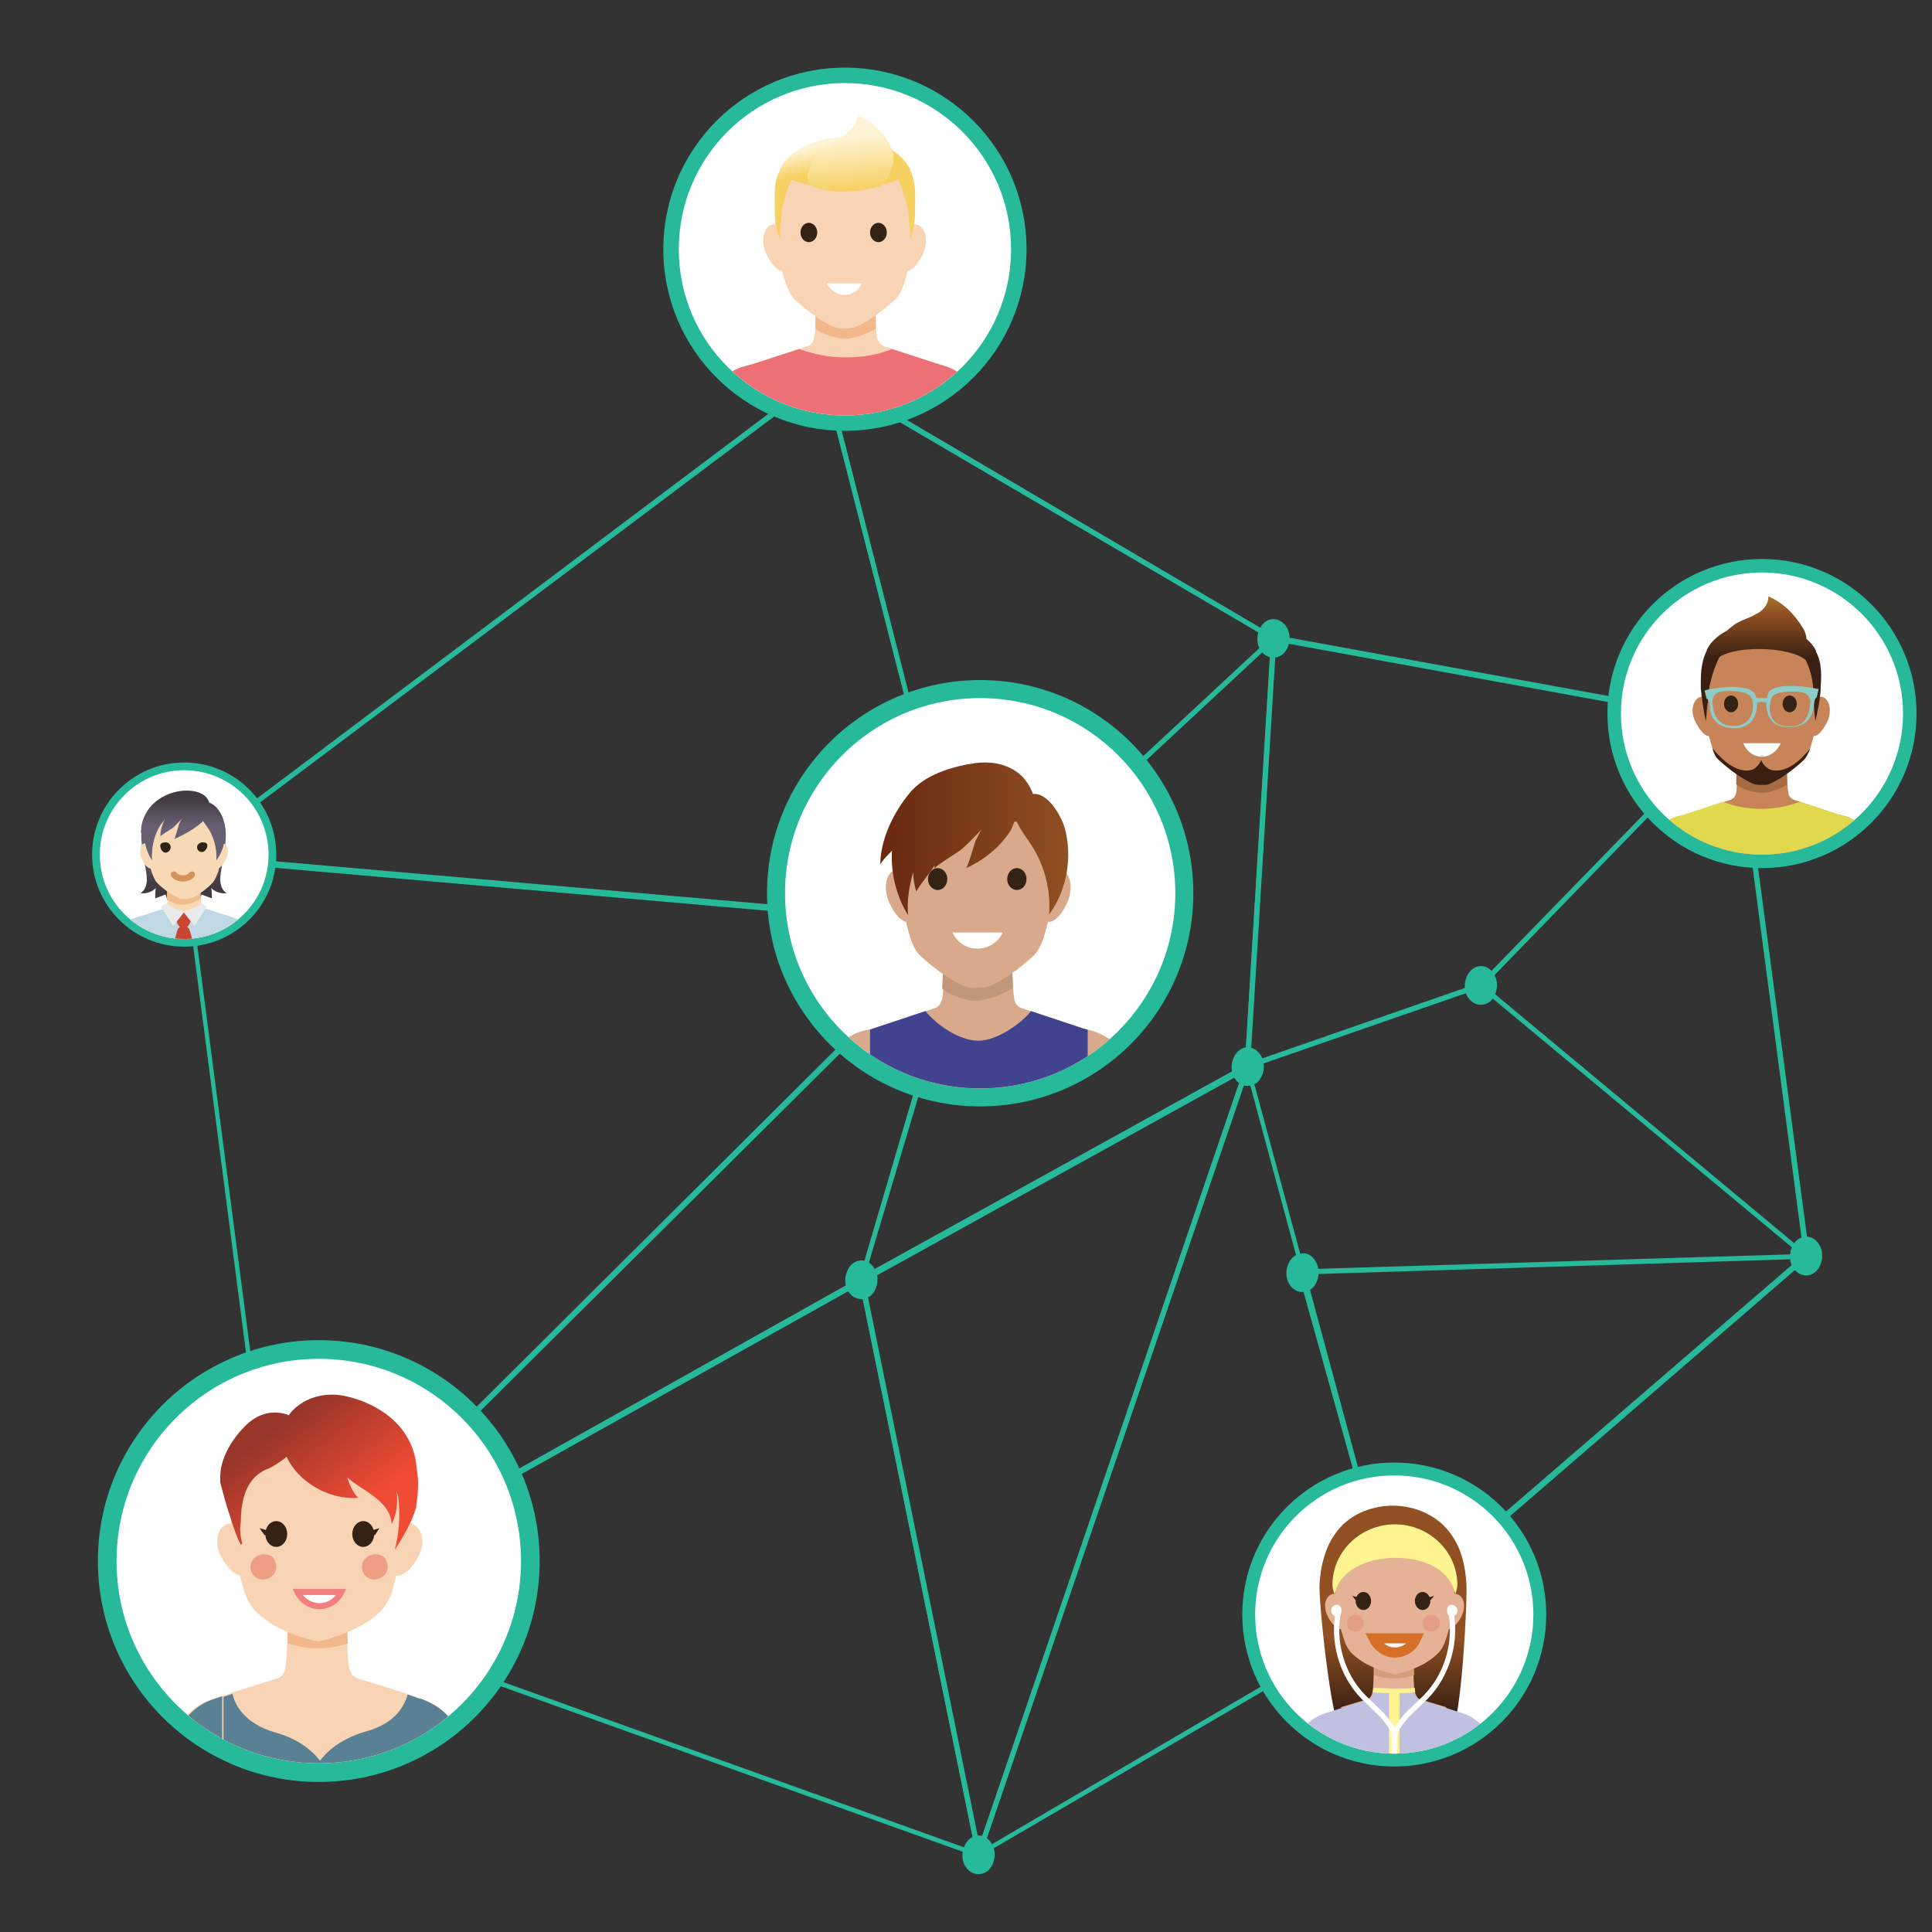 <?xml version="1.0" encoding="utf-8"?>
<!-- Generator: Adobe Illustrator 19.0.0, SVG Export Plug-In . SVG Version: 6.00 Build 0)  -->
<svg version="1.1" id="Layer_1" xmlns="http://www.w3.org/2000/svg" xmlns:xlink="http://www.w3.org/1999/xlink" x="0px" y="0px"
	 viewBox="-155 227 300 300" style="enable-background:new -155 227 300 300;" xml:space="preserve">
<rect x="-155" y="227" width="300" height="300" fill="#333333" stroke="none"/>
<style type="text/css">
	.st0{fill:#26B99A;}
	.st1{fill:#FFFFFF;}
	.st2{clip-path:url(#SVGID_2_);}
	.st3{fill:url(#XMLID_2_);}
	.st4{fill:url(#XMLID_3_);}
	.st5{fill:#F7D9B5;}
	.st6{fill:#EFBC8B;}
	.st7{fill:#342214;}
	.st8{fill:#BFD8E3;}
	.st9{fill:#C94431;}
	.st10{fill:#EAEAEA;}
	.st11{fill:none;stroke:#D5925E;stroke-width:0.966;stroke-linecap:round;stroke-linejoin:round;stroke-miterlimit:10;}
	.st12{fill:url(#XMLID_4_);}
	.st13{fill:url(#XMLID_5_);}
	.st14{clip-path:url(#SVGID_4_);}
	.st15{fill:#F8D4B4;}
	.st16{fill:#598193;}
	.st17{fill:#F04B34;}
	.st18{fill:#F2B78B;}
	.st19{fill:#ED9E85;}
	.st20{fill:#FFFFFF;stroke:#F37F81;stroke-width:0.942;stroke-miterlimit:10;}
	.st21{fill:url(#XMLID_6_);}
	.st22{clip-path:url(#SVGID_6_);}
	.st23{fill:#ED7076;}
	.st24{fill:url(#XMLID_7_);}
	.st25{fill:url(#XMLID_8_);}
	.st26{clip-path:url(#SVGID_8_);}
	.st27{fill:#C68458;}
	.st28{fill:#E0D94D;}
	.st29{fill:#A56B42;}
	.st30{fill:#392012;}
	.st31{fill:url(#XMLID_9_);}
	.st32{fill:#8ECDC7;}
	.st33{clip-path:url(#SVGID_10_);}
	.st34{fill:#D8AA8B;}
	.st35{fill:#C0977A;}
	.st36{fill:#42438F;}
	.st37{fill:url(#XMLID_10_);}
	.st38{clip-path:url(#SVGID_12_);}
	.st39{fill:url(#XMLID_11_);}
	.st40{fill:#E5B295;}
	.st41{fill:#D39E7A;}
	.st42{fill:#FFFFFF;stroke:#D67029;stroke-width:1.573;stroke-miterlimit:10;}
	.st43{fill:#E39F84;}
	.st44{fill:#FEF490;}
	.st45{fill:#C0C1E1;}
	.st46{fill:none;stroke:#FEF490;stroke-width:1.632;stroke-miterlimit:10;}
	.st47{fill:none;stroke:#FFFFFF;stroke-width:0.816;stroke-miterlimit:10;}
</style>
<g>
	<g>
		<g>
			<g id="share">
				<g id="linhas">
					<path id="XMLID_113_" class="st0" d="M-5.1,371.1L-5.1,371.1c-0.2-0.1-0.3-0.2-0.3-0.3l-21.9-85.4c-0.1-0.2,0-0.3,0.1-0.5
						c0.1-0.1,0.2-0.2,0.4-0.1l69.6,40.9c0.1,0.1,0.2,0.2,0.2,0.3c0,0.2,0,0.3-0.2,0.4L-5,370.8C-4.9,371-5,371.1-5.1,371.1z
						 M-26.3,286.1l21.4,83.8l47-43.7L-26.3,286.1z"/>
					<path id="XMLID_112_" class="st0" d="M-21.3,426.2c-0.1,0-0.2,0-0.2-0.1c-0.1-0.1-0.2-0.3-0.1-0.5l16.2-55.1
						c0-0.1,0.1-0.2,0.2-0.2l47.8-44.4c0.1-0.1,0.2-0.2,0.4-0.1c0.2,0.1,0.2,0.2,0.2,0.4l-4.1,66.5c0,0.2-0.1,0.3-0.2,0.4l-60,33.2
						C-21.2,426.2-21.2,426.2-21.3,426.2z M-4.7,370.8l-16,54.1l59-32.6l4-65.2L-4.7,370.8z"/>
					<path id="XMLID_111_" class="st0" d="M-5.1,371.1L-5.1,371.1l-121.5-10.6c-0.2,0-0.3-0.2-0.3-0.3c0-0.2,0-0.4,0.2-0.5
						l99.6-74.9c0.1-0.1,0.2-0.1,0.3-0.1c0.1,0.1,0.2,0.2,0.2,0.3l21.8,85.4c0,0.2,0,0.3-0.1,0.4C-4.9,371-5,371.1-5.1,371.1z
						 M-125.4,359.7l119.8,10.4l-21.5-84.2L-125.4,359.7z"/>
					<path id="XMLID_110_" class="st0" d="M-111.3,476.6c-0.2,0-0.2-0.1-0.3-0.2c-0.1-0.2-0.1-0.4,0.1-0.5L-5.2,370.3
						c0.2-0.2,0.3-0.2,0.5,0c0.2,0.1,0.2,0.3,0.2,0.5l-16.4,55c0,0.1-0.1,0.2-0.2,0.2L-111.3,476.6
						C-111.3,476.6-111.3,476.6-111.3,476.6z M-5.8,371.9l-103.1,102.5l87.4-49L-5.8,371.9z"/>
					<path id="XMLID_109_" class="st0" d="M-111.3,476.6c-0.1,0-0.1,0-0.2,0c-0.2-0.1-0.2-0.2-0.2-0.3l-15.1-116.2
						c0-0.2,0-0.2,0.1-0.4c0.1-0.1,0.2-0.2,0.3-0.2L-5,370.1c0.2,0,0.2,0.2,0.3,0.3c0.1,0.2,0,0.3-0.1,0.5l-106.3,105.7
						C-111.2,476.6-111.3,476.6-111.3,476.6z M-126.1,360.5l15,114.9l105-104.5L-126.1,360.5z"/>
					<path id="XMLID_108_" class="st0" d="M-3.1,515.4L-3.1,515.4c-0.2,0-0.3-0.2-0.3-0.3l-18.2-89.3c-0.1-0.2,0.1-0.4,0.2-0.5
						l60-33.2c0.2-0.1,0.3-0.1,0.4,0.1s0.2,0.3,0.1,0.5L-2.7,515.2C-2.8,515.4-2.9,515.4-3.1,515.4z M-20.9,426L-3,513.6l41-120.2
						L-20.9,426z"/>
					<path id="XMLID_107_" class="st0" d="M-3.1,515.4L-3.1,515.4l-108.3-38.8c-0.2-0.1-0.2-0.2-0.2-0.4c0-0.2,0.1-0.3,0.2-0.4
						l90.1-50.5c0.1-0.1,0.2-0.1,0.3,0c0.1,0.1,0.2,0.2,0.2,0.3l18.2,89.3c0,0.2,0,0.3-0.1,0.4C-2.9,515.4-3,515.4-3.1,515.4z
						 M-110.3,476.2l106.8,38.3l-18-88L-110.3,476.2z"/>
					<path id="XMLID_106_" class="st0" d="M-3.1,515.4c-0.1,0-0.2-0.1-0.2-0.1c-0.1-0.2-0.2-0.3-0.1-0.5l41.8-122.4
						c0.1-0.2,0.2-0.2,0.3-0.2c0.2,0,0.3,0.2,0.3,0.3l22.9,84.6c0.1,0.2,0,0.4-0.2,0.5L-3.1,515.4C-3,515.4-3,515.4-3.1,515.4z
						 M38.7,393.9L-2.4,514.2L61.1,477L38.7,393.9z"/>
					<path id="XMLID_105_" class="st0" d="M38.7,393c-0.1,0-0.2,0-0.2-0.1c-0.1-0.1-0.2-0.2-0.2-0.4l4.1-66.5c0-0.2,0.1-0.2,0.2-0.3
						c0.1-0.1,0.2-0.1,0.3-0.1l71.7,13.1c0.2,0,0.2,0.2,0.3,0.3s0,0.3-0.1,0.5l-39.6,40.8c-0.1,0.1-0.1,0.1-0.2,0.1L38.7,393
						L38.7,393z M43.1,326.6l-4,65.4l35.7-12.4l39-40.1L43.1,326.6z"/>
					<path id="XMLID_115_" class="st0" d="M61.6,477.6L61.6,477.6c-0.2-0.1-0.3-0.2-0.3-0.2l-14.7-52.7c0-0.2,0-0.2,0.1-0.4
						c0.1-0.1,0.2-0.2,0.3-0.2l78.6-2.4l0,0c0.2,0,0.3,0.1,0.3,0.3c0.1,0.2,0,0.4-0.2,0.5l-63.9,55.2
						C61.7,477.6,61.7,477.6,61.6,477.6z M47.3,424.9l14.4,51.6l62.6-54L47.3,424.9z"/>
					<path id="XMLID_116_" class="st0" d="M125.5,422.5c-0.1,0-0.2,0-0.2-0.1l-50.5-42c-0.1-0.1-0.2-0.2-0.2-0.3
						c0-0.2,0.1-0.2,0.2-0.3l39.6-40.8c0.1-0.1,0.2-0.2,0.4-0.1c0.2,0.1,0.2,0.2,0.2,0.3l11,82.9c0,0.2-0.1,0.3-0.2,0.4
						C125.5,422.4,125.5,422.5,125.5,422.5z M75.5,380l49.5,41.2l-10.7-81.1L75.5,380z"/>
					<path id="XMLID_103_" class="st0" d="M-3,368.9c0.8,1.3,0.5,3.2-0.6,4.2c-1.2,0.9-2.7,0.6-3.5-0.7s-0.5-3.2,0.6-4.2
						C-5.4,367.2-3.8,367.5-3,368.9z"/>
					<path id="XMLID_102_" class="st0" d="M44.8,324.4c0.8,1.3,0.5,3.2-0.6,4.2c-1.2,0.9-2.7,0.6-3.5-0.7s-0.5-3.2,0.6-4.2
						S44,323.1,44.8,324.4z"/>
					<path id="XMLID_101_" class="st0" d="M40.8,390.9c0.8,1.3,0.5,3.2-0.6,4.2c-1.2,0.9-2.7,0.6-3.5-0.7s-0.5-3.2,0.6-4.2
						S39.9,389.5,40.8,390.9z"/>
					<path id="XMLID_100_" class="st0" d="M77,378.3c0.8,1.3,0.5,3.2-0.6,4.2c-1.2,0.9-2.7,0.6-3.5-0.7s-0.5-3.2,0.6-4.2
						C74.6,376.6,76.2,376.9,77,378.3z"/>
					<path id="XMLID_99_" class="st0" d="M116.6,337.5c0.8,1.3,0.5,3.2-0.6,4.2c-1.2,0.9-2.7,0.6-3.5-0.7c-0.8-1.3-0.5-3.2,0.6-4.2
						S115.7,336.1,116.6,337.5z"/>
					<path id="XMLID_98_" class="st0" d="M127.5,420.3c0.8,1.3,0.5,3.2-0.6,4.2s-2.7,0.6-3.5-0.7c-0.8-1.3-0.5-3.2,0.6-4.2
						C125.1,418.6,126.7,418.9,127.5,420.3z"/>
					<path id="XMLID_97_" class="st0" d="M63.6,475.5c0.8,1.3,0.5,3.2-0.6,4.2c-1.2,0.9-2.7,0.6-3.5-0.7c-0.8-1.3-0.5-3.2,0.6-4.2
						C61.3,473.7,62.8,474.1,63.6,475.5z"/>
					<path id="XMLID_96_" class="st0" d="M49.3,422.9c0.8,1.3,0.5,3.2-0.6,4.2c-1.2,0.9-2.7,0.6-3.5-0.7s-0.5-3.2,0.6-4.2
						C47,421.2,48.6,421.5,49.3,422.9z"/>
					<path id="XMLID_95_" class="st0" d="M-1,513.3c0.8,1.3,0.5,3.2-0.6,4.2c-1.2,0.9-2.7,0.6-3.5-0.7c-0.8-1.3-0.5-3.2,0.6-4.2
						C-3.4,511.6-1.8,511.9-1,513.3z"/>
					<path id="XMLID_94_" class="st0" d="M-19.2,424c0.8,1.3,0.5,3.2-0.6,4.2c-1.2,0.9-2.7,0.6-3.5-0.7s-0.5-3.2,0.6-4.2
						S-20,422.6-19.2,424z"/>
					<path id="XMLID_93_" class="st0" d="M-109.2,474.5c0.8,1.3,0.5,3.2-0.6,4.2s-2.7,0.6-3.5-0.7c-0.8-1.3-0.5-3.2,0.6-4.2
						C-111.7,472.8-110.1,473.2-109.2,474.5z"/>
					<path id="XMLID_90_" class="st0" d="M-124.4,358.3c0.8,1.3,0.5,3.2-0.6,4.2c-1.2,0.9-2.7,0.6-3.5-0.7s-0.5-3.2,0.6-4.2
						C-126.8,356.6-125.2,356.9-124.4,358.3z"/>
					<path id="XMLID_89_" class="st0" d="M-24.8,283.5c0.8,1.3,0.5,3.2-0.6,4.2c-1.2,0.9-2.7,0.6-3.5-0.7c-0.8-1.3-0.5-3.2,0.6-4.2
						S-25.6,282.2-24.8,283.5z"/>
				</g>
				<g id="pessoa_6">
					<circle id="XMLID_333_" class="st0" cx="-126.4" cy="359.7" r="14.3"/>
					<g id="XMLID_260_">
						<circle id="XMLID_332_" class="st1" cx="-126.4" cy="359.7" r="13.1"/>
						<g id="XMLID_261_">
							<g>
								<g>
									<defs>
										<circle id="SVGID_1_" cx="-126.4" cy="359.7" r="13.1"/>
									</defs>
									<clipPath id="SVGID_2_">
										<use xlink:href="#SVGID_1_"  style="overflow:visible;"/>
									</clipPath>
									<g id="XMLID_1012_" class="st2">
										<g id="XMLID_1013_">
											
												<linearGradient id="XMLID_2_" gradientUnits="userSpaceOnUse" x1="-253.015" y1="559.436" x2="-253.015" y2="555.411" gradientTransform="matrix(1.29 0 0 1.29 196.133 -356.693)">
												<stop  offset="0.146" style="stop-color:#433B41"/>
												<stop  offset="1" style="stop-color:#676073"/>
											</linearGradient>
											<path id="XMLID_1036_" class="st3" d="M-130.6,351.6c-3.5,2.6-2.4,6.4-1.9,9.6c0.1,0.8,0.3,1.6,0.3,2.4s-0.3,1.7-1,2.1
												c0.9,0.1,1.8-0.2,2.4-0.8c-0.1,0.5-0.1,1.1-0.1,1.6c0.5-0.2,1.1-0.4,1.6-0.6c0.2,0.6,0.4,1.2,0.7,1.8
												c1.2-0.9,1.4-2.5,1.4-4c0-3.8-0.9-7.6-2.5-11"/>
											
												<linearGradient id="XMLID_3_" gradientUnits="userSpaceOnUse" x1="935.381" y1="559.436" x2="935.381" y2="555.411" gradientTransform="matrix(-1.29 0 0 1.29 1083.653 -356.693)">
												<stop  offset="0.146" style="stop-color:#433B41"/>
												<stop  offset="1" style="stop-color:#676073"/>
											</linearGradient>
											<path id="XMLID_1035_" class="st4" d="M-122.4,351.6c3.5,2.6,2.4,6.4,1.9,9.6c-0.1,0.8-0.3,1.6-0.3,2.4s0.3,1.7,1,2.1
												c-0.9,0.1-1.8-0.2-2.4-0.8c0.1,0.5,0.1,1.1,0.1,1.6c-0.5-0.2-1.1-0.4-1.6-0.6c-0.2,0.6-0.4,1.2-0.7,1.8
												c-1.2-0.9-1.4-2.5-1.4-4c0-3.8,0.9-7.6,2.5-11"/>
											<path id="XMLID_1034_" class="st5" d="M-116.8,370.5c-0.4-0.3-0.9-0.5-1.4-0.7l-0.5-0.2l0,0l-4.4-1.4
												c-0.3-0.1-0.5-0.4-0.6-0.7c-0.2-0.9-0.2-3.2-0.2-3.5c0-0.1-0.1-0.1-0.1-0.1h-0.2h-4.4h-0.2c-0.1,0-0.1,0.1-0.1,0.1
												c0,0.4,0.1,2.6-0.2,3.5c-0.1,0.3-0.3,0.6-0.6,0.7l-4.5,1.4l0,0l-0.6,0.2c-0.5,0.1-0.9,0.3-1.3,0.5
												c-2,1.3-2.1,3.5-2.2,3.9c0,0.1,0.1,0.1,0.1,0.1h11.6h11.6c0.1,0,0.1-0.1,0.1-0.1C-114.9,373.8-114.9,371.8-116.8,370.5z"
												/>
											<g id="XMLID_1016_">
												<g id="XMLID_1032_">
													<path id="XMLID_1033_" class="st6" d="M-123.9,366.6c0-1.1-0.1-2-0.1-2.3c0-0.1-0.1-0.1-0.1-0.1h-4.8
														c-0.1,0-0.1,0.1-0.1,0.1c0,0.3-0.1,1.2-0.1,2.3c0.3,0.4,1.7,0.9,2.5,0.9S-124.3,366.9-123.9,366.6z"/>
												</g>
												<g id="XMLID_1029_">
													<path id="XMLID_1031_" class="st5" d="M-131,359.2c0.3,0.9,0.1,2.4-0.4,2.6c-0.6,0.3-1.3-0.7-1.7-1.7
														c-0.3-0.9-0.1-1.9,0.4-2.1C-132.1,357.7-131.3,358.3-131,359.2z"/>
													<path id="XMLID_1030_" class="st5" d="M-121.9,359.2c-0.3,0.9-0.1,2.4,0.4,2.6c0.6,0.3,1.3-0.7,1.7-1.7
														c0.4-1,0.1-1.9-0.4-2.1C-120.8,357.7-121.6,358.3-121.9,359.2z"/>
												</g>
												<path id="XMLID_1028_" class="st5" d="M-126.5,351c-5.7-0.2-5.8,5.3-5.7,7.1c0.1,1.3,0.4,3.2,0.7,4.2
													c0.2,0.5,0.5,1.4,0.9,1.8c1.1,1.1,2.5,2,3.4,2.4c0.2,0.1,0.5,0.1,0.9,0.1c0.3,0,0.7-0.1,0.9-0.1
													c0.9-0.3,2.3-1.3,3.4-2.4c0.4-0.4,0.7-1.3,0.9-1.8c0.3-1,0.6-2.8,0.7-4.2C-120.7,356.3-120.8,350.8-126.5,351z"/>
												<g id="XMLID_1025_">
													<path id="XMLID_1027_" class="st7" d="M-129.3,357.8c0.5,0,0.8,0.3,0.8,0.8c0,0.4-0.4,0.8-0.8,0.8s-0.8-0.5-0.8-1
														C-130.2,358-129.8,357.8-129.3,357.8z"/>
													<path id="XMLID_1026_" class="st7" d="M-123.6,357.8c0.5,0,0.8,0.1,0.8,0.5c0,0.4-0.4,1-0.8,1c-0.5,0-0.8-0.3-0.8-0.8
														C-124.4,358.2-124,357.8-123.6,357.8z"/>
												</g>
												<g id="XMLID_1018_">
													<path id="XMLID_1024_" class="st8" d="M-116.8,370.4c-0.4-0.3-0.9-0.5-1.4-0.7l-0.5-0.2l0,0l-4-1.3l-0.5-0.1
														c-0.1-0.1-0.2-0.1-0.3-0.1c-0.9,0.3-1.8,0.5-2.8,0.5c0.4,0,0.6,0,1,0.2c-1.4,0.2-3.2,0.5-4.2-0.6
														c-0.1,0.1-0.1,0.1-0.2,0.1l-0.5,0.1l-4,1.3l0,0l-0.6,0.2c-0.5,0.1-0.9,0.3-1.3,0.5c-2,1.3-2.1,3.5-2.2,3.9
														c0,0.1,0.1,0.1,0.1,0.1h11.6h11.6c0.1,0,0.1-0.1,0.1-0.1C-114.9,373.8-114.9,371.8-116.8,370.4z"/>
													<path id="XMLID_1023_" class="st9" d="M-127.4,370.5l-0.9-2h3.6l-0.9,2C-126,371.3-127,371.3-127.4,370.5z"/>
													<path id="XMLID_1022_" class="st9" d="M-125.6,371.3l0.9,3h-3.6l0.9-3C-127,370.6-126,370.6-125.6,371.3z"/>
													<g id="XMLID_1019_">
														<path id="XMLID_1021_" class="st10" d="M-129.1,367.2l-0.9,0.6l1.9,3l1.8-2.3C-126.3,368.6-129,367.8-129.1,367.2z"/>
														<path id="XMLID_1020_" class="st10" d="M-123.8,367.2l0.9,0.6l-1.9,3l-1.8-2.3C-126.6,368.6-123.9,367.8-123.8,367.2z
															"/>
													</g>
												</g>
												<path id="XMLID_1017_" class="st11" d="M-128,362.8c0.3,0.4,0.8,0.6,1.4,0.6c0.7,0,1.2-0.3,1.4-0.6"/>
											</g>
											
												<linearGradient id="XMLID_4_" gradientUnits="userSpaceOnUse" x1="-246.608" y1="548.103" x2="-246.608" y2="552.041" gradientTransform="matrix(1.29 0 0 1.29 196.133 -356.693)">
												<stop  offset="0.146" style="stop-color:#433B41"/>
												<stop  offset="1" style="stop-color:#676073"/>
											</linearGradient>
											<path id="XMLID_1015_" class="st12" d="M-121.4,360.6c0.1-1.9-0.4-3.8-1.5-5.3c-0.3-0.4-0.6-0.8-0.8-1.3
												c-0.2-0.5-0.3-1,0-1.4c1.4-2.2,3.1,0.5,3.4,1.8C-119.7,356.5-120.1,358.8-121.4,360.6z"/>
											
												<linearGradient id="XMLID_5_" gradientUnits="userSpaceOnUse" x1="-251.029" y1="548.103" x2="-251.029" y2="552.041" gradientTransform="matrix(1.29 0 0 1.29 196.133 -356.693)">
												<stop  offset="0.146" style="stop-color:#433B41"/>
												<stop  offset="1" style="stop-color:#676073"/>
											</linearGradient>
											<path id="XMLID_1014_" class="st13" d="M-123.6,350.3c-0.9-0.5-2-0.6-3.2-0.5c-1.8,0.2-3.4,1-4.6,2.2
												c-1.1,1.2-1.8,2.8-1.7,4.4c0.2-0.2,0.4-0.3,0.5-0.5c-0.1,1.7,0.3,3.3,1.2,4.7c-0.1-1.9,0.3-3.8,1.2-5.3
												c0.2-0.4,0.6-0.7,0.8-1.1c0.1-0.1-0.7,1.1-0.7,2.7c0-0.2,1.8-1.2,2-1.4c0.5-0.5,1-1,1.4-1.4c-0.3,0.4-0.5,0.8-0.6,1.2
												c-0.1,0.3-0.5,2-0.7,2c1.3-0.5,5.4-2.6,5.5-4.5C-122.2,351.8-122.7,350.8-123.6,350.3z"/>
										</g>
									</g>
								</g>
							</g>
						</g>
					</g>
				</g>
				<g id="pessoa_5">
					<animateTransform
						attributeName="transform"
						type="translate"
						values="0,0; -3,-3; 10,5; -2,4; -5,10; 0,0"
						dur="4s"
						repeatCount="indefinite"
					/>
					<circle id="XMLID_594_" class="st0" cx="-105.5" cy="469.4" r="34.3"/>
					<g id="XMLID_285_">
						<circle id="XMLID_593_" class="st1" cx="-105.5" cy="469.4" r="31.4"/>
					</g>
					<g id="XMLID_288_">
						<g>
							<g>
								<defs>
									<circle id="SVGID_3_" cx="-105.5" cy="469.4" r="31.4"/>
								</defs>
								<clipPath id="SVGID_4_">
									<use xlink:href="#SVGID_3_"  style="overflow:visible;"/>
								</clipPath>
								<g id="XMLID_290_" class="st14">
									<g id="XMLID_613_">
										<g id="XMLID_893_">
											<path id="XMLID_896_" class="st15" d="M-116,466.2c0.8,1.9,0.3,4.9-1,5.4s-3.1-1.5-3.9-3.4c-0.8-1.9-0.3-3.8,1-4.5
												C-118.6,463.2-116.8,464.3-116,466.2z"/>
											<path id="XMLID_895_" class="st15" d="M-94.7,466.2c-0.8,1.9-0.3,4.9,1,5.4s3.1-1.5,3.9-3.4s0.3-3.8-1-4.5
												C-92.2,463.2-93.9,464.3-94.7,466.2z"/>
										</g>
										<path id="XMLID_892_" class="st15" d="M-86.6,492.4c-0.9-0.7-1.9-1.2-3-1.6l-10-3.1l0,0c-0.7-0.2-1.1-0.9-1.3-1.6
											c-0.4-2.1-0.3-7.6-0.3-8.5c0-0.1-0.1-0.2-0.2-0.2h-8.8c-0.1,0-0.2,0.1-0.2,0.2c0,0.9,0.1,6.3-0.3,8.5
											c-0.2,0.7-0.5,1.4-1.3,1.6l0,0l-10,3.1c-0.9,0.3-1.8,0.7-2.6,1.3c-4.1,3-4.2,7.9-4.3,8.8c0,0.1,0.1,0.2,0.2,0.2h22.9h23.1
											c0.1,0,0.2-0.1,0.2-0.2C-82.7,500-82.7,495.4-86.6,492.4z"/>
										<g id="XMLID_887_">
											<path id="XMLID_891_" class="st15" d="M-112.4,495.9c3.8,1.1,6,3.1,7,4.4c1.1-1.4,3.1-3.3,7-4.5c4.8-1.4,6.2-4.3,6.6-5.8
												l-7.7-2.4c-0.7-0.2-1.1-0.9-1.3-1.6c-0.4-2.1-0.3-7.6-0.3-8.5c0-0.1-0.1-0.2-0.2-0.2h-8.8c-0.1,0-0.2,0.1-0.2,0.2
												c0,0.9,0.1,6.3-0.3,8.5c-0.2,0.7-0.5,1.4-1.3,1.6l-7.3,2.3C-118.6,491.5-117.3,494.5-112.4,495.9z"/>
											<path id="XMLID_890_" class="st16" d="M-86.6,492.4c-0.9-0.7-1.9-1.2-3-1.6l-0.9-0.2v10.3h-15h-15v-10.5l-1.2,0.4
												c-0.9,0.3-1.8,0.7-2.6,1.3c-4.1,3-4.2,7.9-4.3,8.8c0,0.1,0.1,0.2,0.2,0.2h22.9h22.8c0.1,0,0.2-0.1,0.2-0.2
												C-82.7,500-82.7,495.4-86.6,492.4z"/>
											<path id="XMLID_889_" class="st17" d="M-119,490l-1.4,0.5l0,0L-119,490L-119,490z"/>
											<path id="XMLID_888_" class="st16" d="M-105.4,500.9h15.1v-10.3l-1.4-0.5c-0.4,1.5-1.7,4.5-6.6,5.8c-3.8,1.1-6,3.1-7,4.5
												c-1.1-1.4-3.1-3.3-7-4.4c-4.9-1.4-6.3-4.5-6.6-6l-1.4,0.5V501L-105.4,500.9L-105.4,500.9z"/>
										</g>
										<g id="XMLID_885_">
											<path id="XMLID_886_" class="st18" d="M-101,482.2c-0.1-1.9,0-3.7,0-4.2c0-0.1-0.1-0.2-0.2-0.2h-8.9
												c-0.1,0-0.2,0.1-0.2,0.2c0,0.5,0,2.3,0,4.2C-107.2,483.2-104,483.2-101,482.2z"/>
										</g>
										<path id="XMLID_884_" class="st15" d="M-105.5,447.6c-13.6-0.5-13.7,12.3-13.6,16.6c0.2,3.1,1.3,7.5,2,9.8
											c0.4,1.3,1,2.4,2,3.4c3.5,3.4,9.5,4.5,9.5,4.5s6-1.2,9.5-4.5c0.9-0.9,1.6-2.1,2-3.4c0.6-2.2,1.9-6.7,2-9.8
											C-91.9,460.1-88.2,446.9-105.5,447.6z"/>
										<g id="XMLID_877_">
											<path id="XMLID_881_" class="st19" d="M-112.3,469.4c0.8,1.7-0.9,3.4-2.7,2.7c-0.4-0.2-0.7-0.5-0.9-0.9
												c-0.8-1.7,0.9-3.4,2.7-2.7C-112.8,468.6-112.4,469-112.3,469.4z"/>
											<path id="XMLID_878_" class="st19" d="M-95,469.4c0.8,1.7-0.9,3.4-2.7,2.7c-0.4-0.2-0.7-0.5-0.9-0.9
												c-0.8-1.7,0.9-3.4,2.7-2.7C-95.4,468.6-95.1,469-95,469.4z"/>
										</g>
										<g id="XMLID_813_">
											<g id="XMLID_874_">
												<ellipse id="XMLID_876_" class="st7" cx="-112.1" cy="465.2" rx="1.7" ry="2"/>
												<ellipse id="XMLID_875_" class="st7" cx="-98.6" cy="465.2" rx="1.7" ry="2"/>
											</g>
											<g id="XMLID_816_">
												<polygon id="XMLID_871_" class="st7" points="-98.2,464.9 -96.1,464.3 -96.8,465.4 												"/>
												<polygon id="XMLID_868_" class="st7" points="-112.6,464.9 -114.7,464.3 -113.9,465.4 												"/>
											</g>
										</g>
										<g id="XMLID_614_">
											<g>
												<path id="XMLID_18_" class="st20" d="M-108.8,474.2c0.6,1.3,1.9,2.2,3.4,2.2s2.8-0.9,3.4-2.2H-108.8z"/>
											</g>
										</g>
									</g>
									
										<linearGradient id="XMLID_6_" gradientUnits="userSpaceOnUse" x1="-230.831" y1="635.236" x2="-238.887" y2="624.391" gradientTransform="matrix(1.29 0 0 1.29 196.133 -356.693)">
										<stop  offset="0" style="stop-color:#F04B34"/>
										<stop  offset="1" style="stop-color:#99362A"/>
									</linearGradient>
									<path id="XMLID_612_" class="st21" d="M-90.3,455.1c-0.1-2.2-0.9-4.4-2.4-6.3c-2-2.5-5.4-4.4-9.1-5.1
										c-3.4-0.6-6.7,0.7-8.4,3.1c-0.1-0.1-0.2-0.2-0.4-0.2c-2.2-0.7-4.6,0-6.4,1.9c-1.8,1.8-3.8,4.8-3.8,7.8c0,0.3,0,0.6,0,0.9
										c0.5,1.9,1,3.8,1.6,5.5c0.4,1.3,0.9,2.8,1.6,4.2c0.1-0.1,0.1-0.2,0.2-0.2v-0.1c-0.3-1.1-0.4-2.2-0.2-3.3
										c0-3.5,0.9-7.1,4.4-8.3c0.2-0.1,1.7-0.9,2.7-1.8c1.8,3.9,6.5,6.7,11.1,6.4c-0.8-0.9-1.3-2-1.7-3.2c1.1,1,2.6,1.8,3.8,2.7
										c1.6,1.1,3.1,2.7,3.1,4.6c0.8-1.6,1-3.4,0.8-5.1c0.1,0.2,0.1,0.5,0.2,0.6c0.4,2.8,0.2,5.7-0.5,8.5c1.3-2.1,2.6-4.2,3.3-6.6
										C-90.1,459.1-89.9,457-90.3,455.1z"/>
								</g>
							</g>
						</g>
					</g>
				</g>
				<g id="pessoa_4">
					<animateTransform
						attributeName="transform"
						type="translate"
						values="0,0; 3,9; -2,5; 5,7; 0,15;0,0"
						dur="5s"
						repeatCount="indefinite"
					/>
					<circle id="XMLID_675_" class="st0" cx="-23.8" cy="265.7" r="28.2"/>
					<g id="XMLID_518_">
						<circle id="XMLID_674_" class="st1" cx="-23.8" cy="265.7" r="25.8"/>
						<g id="XMLID_520_">
							<g>
								<g>
									<defs>
										<circle id="SVGID_5_" cx="-23.8" cy="265.7" r="25.8"/>
									</defs>
									<clipPath id="SVGID_6_">
										<use xlink:href="#SVGID_5_"  style="overflow:visible;"/>
									</clipPath>
									<g id="XMLID_956_" class="st22">
										<g id="XMLID_962_">
											<path id="XMLID_976_" class="st15" d="M-5.7,285.1c-0.8-0.5-1.7-1-2.7-1.3l-1-0.3l0,0l-8.2-2.7c-0.6-0.2-1-0.7-1.2-1.3
												c-0.3-1.7-0.3-5.9-0.3-6.6c0-0.1-0.1-0.1-0.1-0.1h-0.4h-8.2h-0.4c-0.1,0-0.2,0.1-0.1,0.1c0,0.7,0.1,4.8-0.3,6.6
												c-0.1,0.6-0.5,1.2-1.2,1.3l-8.2,2.7l0,0l-1.1,0.3c-0.9,0.2-1.6,0.5-2.4,1c-3.8,2.4-3.9,6.5-4.1,7.3
												c0,0.1,0.1,0.2,0.1,0.2h21.6h21.8c0.1,0,0.2-0.1,0.1-0.2C-2.2,291.4-2.2,287.6-5.7,285.1z"/>
											<g id="XMLID_974_">
												<g>
													<path id="XMLID_17_" class="st23" d="M-5.7,285.1c-0.8-0.5-1.7-1-2.7-1.3l-1-0.3l0,0l-7.1-2.3
														c-2.2,0.9-4.6,1.3-7.2,1.3s-5-0.5-7.2-1.3l-7.1,2.3l0,0l-1.1,0.3c-0.9,0.2-1.6,0.5-2.4,1c-3.8,2.4-3.9,6.5-4.1,7.3
														c0,0.1,0.1,0.2,0.1,0.2h21.6H-2c0.1,0,0.2-0.1,0.1-0.2C-2.2,291.4-2.2,287.6-5.7,285.1z"/>
												</g>
											</g>
											<g id="XMLID_972_">
												<path id="XMLID_973_" class="st18" d="M-19,278c0-2-0.1-3.8-0.1-4.2c0-0.1-0.1-0.2-0.1-0.2h-9c-0.1,0-0.2,0.1-0.1,0.2
													c0,0.5-0.1,2.3-0.1,4.2c0.6,0.7,3.1,1.6,4.6,1.6C-22.3,279.7-19.8,278.5-19,278z"/>
											</g>
											<g id="XMLID_969_">
												<path id="XMLID_971_" class="st15" d="M-32.3,264.1c0.6,1.7,0.2,4.4-0.8,4.9c-1.1,0.5-2.4-1.3-3.1-3
													c-0.6-1.7-0.2-3.5,0.8-4C-34.3,261.4-32.9,262.4-32.3,264.1z"/>
												<path id="XMLID_970_" class="st15" d="M-15.4,264.1c-0.6,1.7-0.2,4.4,0.8,4.9c1.1,0.5,2.4-1.3,3.1-3
													c0.6-1.7,0.2-3.5-0.8-4C-13.3,261.4-14.7,262.4-15.4,264.1z"/>
											</g>
											<path id="XMLID_968_" class="st15" d="M-23.9,249c-10.7-0.4-10.8,9.9-10.7,13.2c0.1,2.4,0.7,6,1.3,7.8
												c0.3,1,0.9,2.7,1.6,3.4c2.1,2,4.7,3.8,6.3,4.4c0.3,0.1,0.9,0.2,1.6,0.2s1.3-0.1,1.6-0.2c1.6-0.6,4.2-2.4,6.3-4.4
												c0.8-0.7,1.3-2.4,1.6-3.4c0.5-1.8,1.1-5.3,1.3-7.8C-13.1,258.8-13.2,248.6-23.9,249z"/>
											<g id="XMLID_965_">
												<ellipse id="XMLID_967_" class="st7" cx="-29.4" cy="263.1" rx="1.3" ry="1.5"/>
												<ellipse id="XMLID_966_" class="st7" cx="-18.6" cy="263.1" rx="1.3" ry="1.5"/>
											</g>
											
												<linearGradient id="XMLID_7_" gradientUnits="userSpaceOnUse" x1="-172.465" y1="467.896" x2="-171.411" y2="472.741" gradientTransform="matrix(1.29 0 0 1.29 196.133 -356.693)">
												<stop  offset="0.367" style="stop-color:#FFF4D5"/>
												<stop  offset="1" style="stop-color:#F7D062"/>
											</linearGradient>
											<path id="XMLID_964_" class="st24" d="M-13.7,253.4c0-0.2-0.1-0.4-0.2-0.5c-1.6-2.7-5.3-4.6-9.9-4.5
												c-4.6-0.2-8.2,1.8-9.9,4.5c-0.1,0.2-0.2,0.3-0.2,0.5c-1.2,2.3-0.7,4.9-0.8,6.9c0.1,1.3,0.3,2.5,0.7,3.7
												c0.3-1.7,0.2-3.5,0.6-5.3c0.3-1.3,0.7-2.5,1.3-3.8c2.3,0.9,5.2,1.4,8.3,1.4c3.1,0,6-0.5,8.3-1.4c0.5,1.2,0.9,2.4,1.3,3.8
												c0.4,1.7,0.3,3.5,0.6,5.3c0.4-1.1,0.6-2.4,0.7-3.7C-13,258.4-12.5,255.7-13.7,253.4z"/>
											
												<linearGradient id="XMLID_8_" gradientUnits="userSpaceOnUse" x1="-170.421" y1="465.127" x2="-169.578" y2="475.448" gradientTransform="matrix(1.29 0 0 1.29 196.133 -356.693)">
												<stop  offset="0.367" style="stop-color:#FFF4D5"/>
												<stop  offset="1" style="stop-color:#F7D062"/>
											</linearGradient>
											<path id="XMLID_963_" class="st25" d="M-28.6,256c-2.5-0.9,0.4-5.1,0.9-5.5c2-1.9,5.3-2.4,5.9-5.6c2.7,1,4.8,3.4,5.5,6.1
												c0.3,1.2-0.8,4.1-1.8,4.8C-18.1,255.8-24,257.8-28.6,256z"/>
										</g>
										<g id="XMLID_957_">
											<g>
												<path id="XMLID_16_" class="st1" d="M-26.6,271c0.5,1,1.5,1.8,2.7,1.8s2.3-0.7,2.7-1.8H-26.6z"/>
											</g>
										</g>
									</g>
								</g>
							</g>
						</g>
					</g>
				</g>
				<g id="pessoa_3">
					<circle id="XMLID_739_" class="st0" cx="118.6" cy="337.8" r="24"/>
					<g id="XMLID_623_">
						<circle id="XMLID_738_" class="st1" cx="118.6" cy="337.8" r="21.9"/>
						<g id="XMLID_624_">
							<g>
								<g>
									<defs>
										<circle id="SVGID_7_" cx="118.6" cy="337.8" r="21.9"/>
									</defs>
									<clipPath id="SVGID_8_">
										<use xlink:href="#SVGID_7_"  style="overflow:visible;"/>
									</clipPath>
									<g id="XMLID_628_" class="st26">
										<g id="XMLID_682_">
											<g id="XMLID_683_">
												<g id="XMLID_716_">
													<path id="XMLID_737_" class="st27" d="M133.7,354.8c-0.7-0.5-1.5-0.9-2.3-1.1l-0.9-0.2l0,0l-6.9-2.3
														c-0.5-0.2-0.9-0.6-0.9-1.1c-0.3-1.4-0.2-4.9-0.2-5.6c0-0.1-0.1-0.1-0.1-0.1h-0.3h-6.9h-0.3c-0.1,0-0.1,0-0.1,0.1
														c0,0.6,0,4-0.2,5.6c-0.1,0.5-0.4,0.9-0.9,1.1l-6.9,2.3l0,0l-0.9,0.2c-0.7,0.2-1.4,0.5-2,0.9c-3.1,2-3.3,5.5-3.4,6.1
														c0,0.1,0,0.1,0.1,0.1h18.2H137c0.1,0,0.1-0.1,0.1-0.1C136.7,360.1,136.7,356.9,133.7,354.8z"/>
													<g id="XMLID_735_">
														<path id="XMLID_736_" class="st28" d="M133.7,354.8c-0.7-0.5-1.5-0.9-2.3-1.1l-0.9-0.2l0,0l-6-2
															c-1.9,0.7-3.9,1.1-6,1.1s-4.2-0.4-6-1.1l-6,2l0,0l-0.9,0.2c-0.7,0.2-1.4,0.5-2,0.9c-3.1,2-3.3,5.5-3.4,6.1
															c0,0.1,0,0.1,0.1,0.1h18.2h18.2c0.1,0,0.1-0.1,0.1-0.1C136.7,360.1,136.7,356.9,133.7,354.8z"/>
													</g>
													<g id="XMLID_733_">
														<path id="XMLID_734_" class="st29" d="M122.5,348.8c0-1.6-0.1-3.1-0.1-3.5c0-0.1-0.1-0.1-0.1-0.1h-7.5
															c-0.1,0-0.1,0.1-0.1,0.1c0,0.4-0.1,2-0.1,3.5c0.5,0.5,2.5,1.3,3.8,1.3C119.8,350.2,121.9,349.3,122.5,348.8z"/>
													</g>
													<g id="XMLID_730_">
														<path id="XMLID_732_" class="st27" d="M111.4,337.1c0.5,1.4,0.2,3.7-0.7,4.1c-0.9,0.5-2-1.1-2.6-2.5
															c-0.6-1.4-0.2-2.9,0.7-3.4C109.7,334.9,110.9,335.7,111.4,337.1z"/>
														<path id="XMLID_731_" class="st27" d="M125.6,337.1c-0.5,1.4-0.2,3.7,0.7,4.1c0.9,0.5,2-1.1,2.6-2.5
															c0.5-1.4,0.2-2.9-0.7-3.4C127.3,334.9,126.2,335.7,125.6,337.1z"/>
													</g>
													<path id="XMLID_729_" class="st27" d="M118.5,324.5c-8.9-0.3-9.1,8.3-8.9,11.1c0.1,2,0.5,5.1,1,6.5
														c0.2,0.9,0.7,2.3,1.3,2.9c1.7,1.6,3.9,3.1,5.3,3.7c0.2,0.1,0.8,0.2,1.3,0.2s1.1,0,1.3-0.2c1.3-0.5,3.5-2,5.3-3.7
														c0.6-0.6,1.1-2,1.3-2.9c0.5-1.5,0.9-4.5,1-6.5C127.6,332.7,127.4,324.2,118.5,324.5z"/>
													<g id="XMLID_725_">
														<path id="XMLID_726_" class="st30" d="M120.2,346.6c-0.9-0.2-1.6-1.1-1.7-1.6c-0.2,0.5-0.9,1.5-1.7,1.6
															c-2.2,0.4-4.3-1.5-5.9-3.4c0.2,0.7,0.5,1.4,1,1.8c1.7,1.6,3.9,3.1,5.3,3.7c0.2,0.1,0.8,0.2,1.3,0.2s1.1,0,1.3-0.2
															c1.3-0.5,3.5-2,5.3-3.7c0.4-0.4,0.7-1.1,1-1.8C124.5,345.2,122.4,347,120.2,346.6z"/>
													</g>
													<g id="XMLID_722_">
														<ellipse id="XMLID_724_" class="st7" cx="113.8" cy="336.3" rx="1.1" ry="1.3"/>
														<ellipse id="XMLID_723_" class="st7" cx="122.9" cy="336.3" rx="1.1" ry="1.3"/>
													</g>
													<g id="XMLID_717_">
														<g>
															<path id="XMLID_15_" class="st1" d="M115.7,342.4c0.5,1.3,1.6,2.1,2.9,2.1s2.4-0.9,2.9-2.1H115.7z"/>
														</g>
													</g>
												</g>
												<g id="XMLID_694_">
													<g id="XMLID_711_">
														<g>
															<path id="XMLID_14_" class="st30" d="M110.6,332.9c0.4-1.6,1-3.3,1.9-4.8c-0.2-0.4-0.8-0.5-1.3-0.4
																c-1.3,2-1.6,4.7-1.7,6.5c0.1,1.1,0.2,2.1,0.5,3.1C110.3,335.9,110.2,334.4,110.6,332.9z"/>
														</g>
													</g>
													<g id="XMLID_695_">
														<g>
															<path id="XMLID_12_" class="st30" d="M126.6,332.9c-0.4-1.6-1-3.3-1.9-4.8c0.2-0.4,0.8-0.5,1.3-0.4
																c1.3,2,1.6,4.7,1.7,6.5c-0.1,1.1-0.2,2.1-0.5,3.1C126.8,335.9,126.9,334.4,126.6,332.9z"/>
														</g>
													</g>
												</g>
												
													<linearGradient id="XMLID_9_" gradientUnits="userSpaceOnUse" x1="-60.235" y1="531.699" x2="-60.235" y2="524.205" gradientTransform="matrix(1.29 0 0 1.29 196.133 -356.693)">
													<stop  offset="0" style="stop-color:#392012"/>
													<stop  offset="0.709" style="stop-color:#905023"/>
													<stop  offset="1" style="stop-color:#A7742D"/>
												</linearGradient>
												<path id="XMLID_693_" class="st31" d="M127,328.2c0-0.2-0.1-0.3-0.2-0.5c-0.3-0.5-0.8-1.1-1.3-1.5
													c0-0.5-0.2-1.1-0.5-1.6c-1.3-2.2-3.1-4-5.4-5c0,1.3-0.9,2.3-2,2.8c-1,0.6-2.3,0.9-3.3,1.6c-0.2,0.2-0.7,0.5-1.1,0.9
													c-1.3,0.7-2.4,1.6-3,2.7c-0.1,0.2-0.2,0.3-0.2,0.5c-1,2-0.9,4.2-0.9,5.8c0.1,1.1,0.5,4.1,0.8,5c0.2-1.5,0.2-4.9,0.5-6.3
													c0.2-1.1,0.6-2.1,1-3.1c2.2-2.4,11.5-2.2,14,0c0.5,1,0.8,2,1,3.1c0.3,1.5,0.2,4.9,0.5,6.3c0.3-0.9,0.7-3.9,0.8-5
													C127.8,332.3,128,330.1,127,328.2z"/>
											</g>
										</g>
										<g id="XMLID_629_">
											<g id="XMLID_634_">
												<path id="XMLID_678_" class="st32" d="M117.5,334.7c-1.6-2-7.8-0.5-7.8-0.5c0.1,0.5,0.2,0.9,0.3,1.3
													c0.5,0.1,0.5,1.1,0.5,1.5c0.2,1.8,1.4,3.1,4,3.1c2.6-0.2,3.1-2,3.3-3.1C117.9,335.5,117.5,334.7,117.5,334.7z
													 M117.2,337c-0.2,1.6-1.1,2.6-2.7,2.7c-0.2,0-0.3,0-0.5,0c-2.6,0-3-2.3-3.1-3.7c0-0.8,0.5-1.5,1.3-1.6
													c0.5-0.1,1-0.1,1.6-0.1c1.9,0,2.7,0.5,3,0.8C117,335.4,117.3,336,117.2,337z"/>
												<path id="XMLID_649_" class="st32" d="M119.3,336.8c0.1,1.2,0.7,3.1,3.3,3.1c2.6,0.1,3.8-1.3,4-3.1
													c0.1-0.4,0.1-1.4,0.5-1.5c0.1-0.5,0.2-0.9,0.3-1.3c0,0-6.2-1.4-7.8,0.5C119.6,334.7,119.2,335.5,119.3,336.8z
													 M120.2,335.2c0.2-0.4,1-0.8,3-0.8c0.6,0,1.2,0,1.6,0.1c0.8,0.1,1.4,0.8,1.3,1.6c-0.1,1.4-0.5,3.7-3.1,3.7
													c-0.2,0-0.3,0-0.5,0c-1.6-0.1-2.6-1-2.7-2.7C119.8,336,120.1,335.4,120.2,335.2z"/>
											</g>
											<path id="XMLID_633_" class="st32" d="M119.7,336.3c0,0-0.4-0.3-1.2-0.3c-0.7,0-1.1,0.3-1.1,0.3
												c-0.1-0.3-0.2-0.6-0.3-0.9c0.9,0,2,0,2.9,0C119.9,335.6,119.7,335.9,119.7,336.3z"/>
										</g>
									</g>
								</g>
							</g>
						</g>
					</g>
				</g>
				<g id="pessoa_2">
					<animateTransform
						attributeName="transform"
						type="translate"
						values="0,0; 9,3; -5,7; -2,0; 0,10; 0,0"
						dur="3s"
						repeatCount="indefinite"
					/>
					<circle id="XMLID_791_" class="st0" cx="-2.8" cy="365.7" r="33.1"/>
					<g id="XMLID_708_">
						<circle id="XMLID_790_" class="st1" cx="-2.8" cy="365.7" r="30.3"/>
						<g id="XMLID_709_">
							<g>
								<g>
									<defs>
										<circle id="SVGID_9_" cx="-2.8" cy="365.7" r="30.3"/>
									</defs>
									<clipPath id="SVGID_10_">
										<use xlink:href="#SVGID_9_"  style="overflow:visible;"/>
									</clipPath>
									<g id="XMLID_548_" class="st33">
										<g id="XMLID_937_">
											<g id="XMLID_938_">
												<path id="XMLID_955_" class="st34" d="M17.5,388.5c-0.9-0.6-2-1.2-3.1-1.5l-1.2-0.3l0,0l-9.4-3.1
													c-0.8-0.2-1.2-0.8-1.3-1.5c-0.4-2-0.3-6.7-0.3-7.5c0-0.1-0.1-0.1-0.2-0.1H1.6h-9.3h-0.5c-0.1,0-0.2,0.1-0.2,0.1
													c0,0.9,0.1,5.5-0.3,7.5c-0.2,0.7-0.5,1.3-1.3,1.5l-9.4,3.1l0,0l-1.3,0.3c-0.9,0.2-1.9,0.6-2.7,1.2
													c-4.3,2.8-4.4,7.4-4.6,8.2c0,0.1,0.1,0.2,0.2,0.2H-3h24.7c0.1,0,0.2-0.1,0.2-0.2C21.6,395.7,21.5,391.4,17.5,388.5z"/>
												<g id="XMLID_953_">
													<path id="XMLID_954_" class="st35" d="M2.3,380.4c-0.1-2.2-0.2-4.2-0.2-4.8c0-0.1-0.1-0.2-0.2-0.2H-8.3
														c-0.1,0-0.2,0.1-0.2,0.2c0,0.5-0.1,2.7-0.2,4.9c0.7,0.8,3.4,1.9,5.3,1.9C-1.3,382.3,1.5,381,2.3,380.4z"/>
												</g>
												<g id="XMLID_950_">
													<path id="XMLID_952_" class="st34" d="M-12.7,364.5c0.7,2,0.3,4.9-0.9,5.6c-1.3,0.5-2.8-1.5-3.5-3.4
														c-0.7-2-0.3-4,0.9-4.5C-15,361.6-13.4,362.7-12.7,364.5z"/>
													<path id="XMLID_951_" class="st34" d="M6.5,364.5c-0.7,2-0.3,4.9,0.9,5.6c1.3,0.5,2.8-1.5,3.5-3.4c0.7-2,0.3-4-0.9-4.5
														C8.9,361.6,7.3,362.7,6.5,364.5z"/>
												</g>
												<path id="XMLID_949_" class="st34" d="M-3.2,347.4c-12.2-0.4-12.3,11.2-12.2,15.1c0.2,2.8,0.8,6.8,1.4,8.9
													c0.3,1.2,0.9,3.1,1.8,3.9c2.4,2.3,5.3,4.2,7.1,4.9c0.3,0.2,1,0.2,1.8,0.2c0.7,0,1.5-0.1,1.8-0.2
													c1.8-0.7,4.8-2.7,7.1-4.9c0.9-0.9,1.5-2.7,1.8-3.9c0.6-2,1.3-6.1,1.4-8.9C9.1,358.6,9,347-3.2,347.4z"/>
												<g id="XMLID_946_">
													<ellipse id="XMLID_948_" class="st7" cx="-9.4" cy="363.5" rx="1.5" ry="1.7"/>
													<ellipse id="XMLID_947_" class="st7" cx="2.9" cy="363.5" rx="1.5" ry="1.7"/>
												</g>
												<g id="XMLID_944_">
													<path id="XMLID_945_" class="st36" d="M13.2,386.7L13.2,386.7L5.1,384c-1.6,2-5.3,4.6-8.2,4.6c-2.9,0-6.4-2.4-8.2-4.6
														l-8.1,2.7l0,0l-0.5,0.2v9.8H-3h16.9v-9.8L13.2,386.7z"/>
												</g>
												<g id="XMLID_939_">
													<g>
														<path id="XMLID_13_" class="st1" d="M-7.1,371.8c0.7,1.5,2.1,2.5,3.9,2.5c1.7,0,3.2-1,3.9-2.5H-7.1z"/>
													</g>
												</g>
											</g>
										</g>
										
											<linearGradient id="XMLID_10_" gradientUnits="userSpaceOnUse" x1="-166.203" y1="553.528" x2="-143.63" y2="553.528" gradientTransform="matrix(1.29 0 0 1.29 196.133 -356.693)">
											<stop  offset="0" style="stop-color:#6A2811"/>
											<stop  offset="1" style="stop-color:#905023"/>
										</linearGradient>
										<path id="XMLID_581_" class="st37" d="M10.4,355.8c-0.5-2-2.7-5.8-5-5.5c-0.5-1.4-1.4-2.7-2.6-3.5
											c-1.9-1.3-4.2-1.6-6.4-1.3c-3.5,0.5-7.9,1.8-10.2,4.7c-2.4,2.9-4.5,7.1-4.5,11c0.5-0.8,1.2-1.5,1.8-2.1
											c-0.2,3.5,0.7,7.1,2.5,10c-0.2-2.3,0.2-4.5,0.8-6.7c0,1.1,0.2,2.1,0.5,3.1c-0.1-0.3,2.3-3.2,2.8-4.1c0,0.2,0,0.3,0,0.5
											c0-0.4,3.8-2.6,4.3-3.1c1-0.9,2-1.9,3-3c-0.3,0.5-0.6,1.2-0.9,1.7c-0.2,0.5-1.2,4.2-1.5,4.3c2.7-1.2,5.1-3.1,6.7-5.5
											c0.4-0.5,0.6-1.2,0.8-1.7c0.2,0,0.3,0,0.4,0c0.1,0.2,0.1,0.2,0.2,0.4c0.4,0.9,1.1,1.8,1.7,2.7C7.1,361,8.2,365,7.9,369
											C10.7,365.2,11.5,360.2,10.4,355.8z"/>
									</g>
								</g>
							</g>
						</g>
					</g>
				</g>
				<g id="pesoa_1">
					<circle id="XMLID_843_" class="st0" cx="61.5" cy="477.7" r="23.6"/>
					<circle id="XMLID_842_" class="st1" cx="61.5" cy="477.7" r="21.6"/>
					<g id="XMLID_295_">
						<g>
							<g>
								<defs>
									<circle id="SVGID_11_" cx="61.5" cy="477.7" r="21.6"/>
								</defs>
								<clipPath id="SVGID_12_">
									<use xlink:href="#SVGID_11_"  style="overflow:visible;"/>
								</clipPath>
								<g id="XMLID_897_" class="st38">
									<g id="XMLID_898_">
										
											<linearGradient id="XMLID_11_" gradientUnits="userSpaceOnUse" x1="-104.516" y1="658.791" x2="-104.516" y2="649.463" gradientTransform="matrix(1.29 0 0 1.29 196.133 -356.693)">
											<stop  offset="0" style="stop-color:#392012"/>
											<stop  offset="1" style="stop-color:#905023"/>
										</linearGradient>
										<path id="XMLID_936_" class="st39" d="M67.6,494.3c2.1,0.4,1.1,3,2.7,1.7c1.6-1.4,2.6-20.7,2.4-23.2
											c-0.2-2.6-0.7-5.1-2.2-7.3c-2-3.1-5.7-4.7-9.2-4.7c-3.5,0-7.2,1.5-9.2,4.7c-1.4,2.1-2,4.7-2.2,7.3
											c-0.2,2.6,1.8,21.8,3.4,23.2c1.6,1.4-0.3-1.3,1.8-1.7H67.6z"/>
										<g id="XMLID_933_">
											<path id="XMLID_935_" class="st40" d="M61.5,496.4c3,0,5.8-1.6,8.1-4.3l-4-1.2c-0.5-0.1-0.7-0.6-0.9-1.1
												c-0.3-1.4-0.2-5.2-0.2-5.8c0-0.1-0.1-0.1-0.1-0.1h-6c-0.1,0-0.1,0.1-0.1,0.1c0,0.6,0.1,4.3-0.2,5.8
												c-0.1,0.5-0.3,0.9-0.9,1.1l-4,1.2C55.7,494.8,58.5,496.4,61.5,496.4z"/>
											<path id="XMLID_934_" class="st40" d="M45.8,499.8L45.8,499.8c0,0.1,0,0.1,0.1,0.1C45.9,499.9,45.8,499.8,45.8,499.8z"/>
										</g>
										<g id="XMLID_931_">
											<path id="XMLID_932_" class="st41" d="M64.6,487.1c-0.1-1.3,0-2.5,0-2.8c0-0.1-0.1-0.1-0.1-0.1h-6
												c-0.1,0-0.1,0.1-0.1,0.1c0,0.3,0,1.5,0,2.8C60.4,487.8,62.6,487.8,64.6,487.1z"/>
										</g>
										<g id="XMLID_928_">
											<path id="XMLID_930_" class="st40" d="M54.3,476.2c0.5,1.3,0.2,3.3-0.7,3.7c-0.9,0.4-2.1-1-2.6-2.3s-0.2-2.6,0.7-3
												C52.6,474.2,53.8,475,54.3,476.2z"/>
											<path id="XMLID_929_" class="st40" d="M68.8,476.2c-0.5,1.3-0.2,3.3,0.7,3.7c0.9,0.4,2.1-1,2.6-2.3s0.2-2.6-0.7-3
												C70.5,474.2,69.3,475,68.8,476.2z"/>
										</g>
										<path id="XMLID_927_" class="st40" d="M61.5,466c-9.2-0.3-9.4,6.1-9.2,9c0.1,2.1,0.9,5.1,1.4,6.6c0.3,0.9,0.7,1.7,1.4,2.3
											c2.4,2.3,6.5,3.1,6.5,3.1s4-0.7,6.5-3.1c0.7-0.6,1.1-1.4,1.4-2.3c0.5-1.5,1.2-4.5,1.4-6.6C70.9,472,70.7,465.6,61.5,466z"
											/>
										<g id="XMLID_924_">
											<polygon id="XMLID_926_" class="st7" points="66.3,475.2 67.7,474.8 67.1,475.5 											"/>
											<polygon id="XMLID_925_" class="st7" points="56.4,475.2 55,474.8 55.5,475.5 											"/>
										</g>
										<g id="XMLID_921_">
											<ellipse id="XMLID_923_" class="st7" cx="56.7" cy="475.6" rx="1.2" ry="1.4"/>
											<ellipse id="XMLID_922_" class="st7" cx="65.9" cy="475.6" rx="1.2" ry="1.4"/>
										</g>
										<g id="XMLID_916_">
											<g>
												<path id="XMLID_19_" class="st42" d="M58.3,481.4c0.6,1.2,1.8,2.2,3.3,2.2c1.5,0,2.7-0.9,3.3-2.2H58.3z"/>
											</g>
										</g>
										<path id="XMLID_915_" class="st43" d="M56.6,478.4c0.6,1.2-0.6,2.4-1.8,1.8c-0.2-0.1-0.5-0.3-0.5-0.5
											c-0.6-1.2,0.6-2.4,1.8-1.8C56.3,477.9,56.4,478.2,56.6,478.4z"/>
										<path id="XMLID_914_" class="st43" d="M68.4,478.4c0.6,1.2-0.6,2.4-1.8,1.8c-0.2-0.1-0.5-0.3-0.5-0.5
											c-0.6-1.2,0.6-2.4,1.8-1.8C68,477.9,68.2,478.2,68.4,478.4z"/>
										<g id="XMLID_912_">
											<path id="XMLID_913_" class="st44" d="M61.6,463.7c-5.3,0-9.7,4.2-9.7,9.4c0,0.5,0.3,1.5,0.3,1.4
												c1.2-4.6,6.6-5.6,9.4-5.6c2.8,0,8.1,0.7,9.4,5.6c0,0.1,0.3-0.9,0.3-1.4C71.3,467.9,66.9,463.7,61.6,463.7z"/>
										</g>
										<path id="XMLID_911_" class="st45" d="M58.3,489.8C58.2,489.8,58.2,489.8,58.3,489.8c-0.1,0.5-0.3,1-0.9,1.1l-6.8,2.2
											c-0.6,0.2-1.2,0.5-1.8,0.9c-2.8,2-2.8,5.4-3,6c0,0.1,0.1,0.1,0.1,0.1h15.5h15.5c0.1,0,0.1-0.1,0.1-0.1
											c-0.1-0.6-0.1-3.7-2.7-5.8c-0.6-0.5-1.3-0.9-2-1.1l-6.8-2.2c-0.5-0.1-0.7-0.6-0.9-1.1l0,0c-1.1,0.1-2.2,0.1-3.3,0.1
											C60.4,489.8,59.3,489.8,58.3,489.8z"/>
										<line id="XMLID_910_" class="st46" x1="61.5" y1="489.2" x2="61.5" y2="499.8"/>
										<g id="XMLID_908_">
											<path id="XMLID_909_" class="st44" d="M61.5,489.2c-1.1,0-2.2-0.1-3.2-0.1c-0.1,0.3-0.1,0.5-0.1,0.7
												c1.1,0.1,2.2,0.1,3.3,0.1c1.1,0,2.2,0,3.3-0.1c-0.1-0.2-0.1-0.5-0.1-0.7C63.6,489.2,62.6,489.2,61.5,489.2z"/>
										</g>
										<g id="XMLID_899_">
											<g id="XMLID_903_">
												<g id="XMLID_905_">
													<path id="XMLID_907_" class="st47" d="M52.9,476.9c-1.1,4.8,0.4,10.2,3.9,13.7c0.9,0.9,1.9,1.8,2.8,2.7
														c0.8,1,2.1,2.3,1.9,3.6"/>
													<path id="XMLID_906_" class="st47" d="M70.2,476.9c1.1,4.8-0.4,10.2-3.9,13.7c-0.9,0.9-1.9,1.8-2.8,2.7
														c-0.8,1-2.1,2.3-1.9,3.6"/>
												</g>
												<line id="XMLID_904_" class="st47" x1="61.5" y1="496.4" x2="61.5" y2="499.9"/>
											</g>
											<g id="XMLID_900_">
												<path id="XMLID_902_" class="st1" d="M71.3,477.1c0,0.5-0.4,0.9-0.9,0.9s-0.7-0.4-0.7-0.9c0-0.5,0.2-0.9,0.7-0.9
													S71.3,476.6,71.3,477.1z"/>
												<path id="XMLID_901_" class="st1" d="M51.7,477.1c0,0.5,0.4,0.9,0.9,0.9s0.7-0.4,0.7-0.9c0-0.5-0.2-0.9-0.7-0.9
													C52.1,476.2,51.7,476.6,51.7,477.1z"/>
											</g>
										</g>
									</g>
								</g>
							</g>
						</g>
					</g>
				</g>
			</g>
		</g>
	</g>
</g>
</svg>
